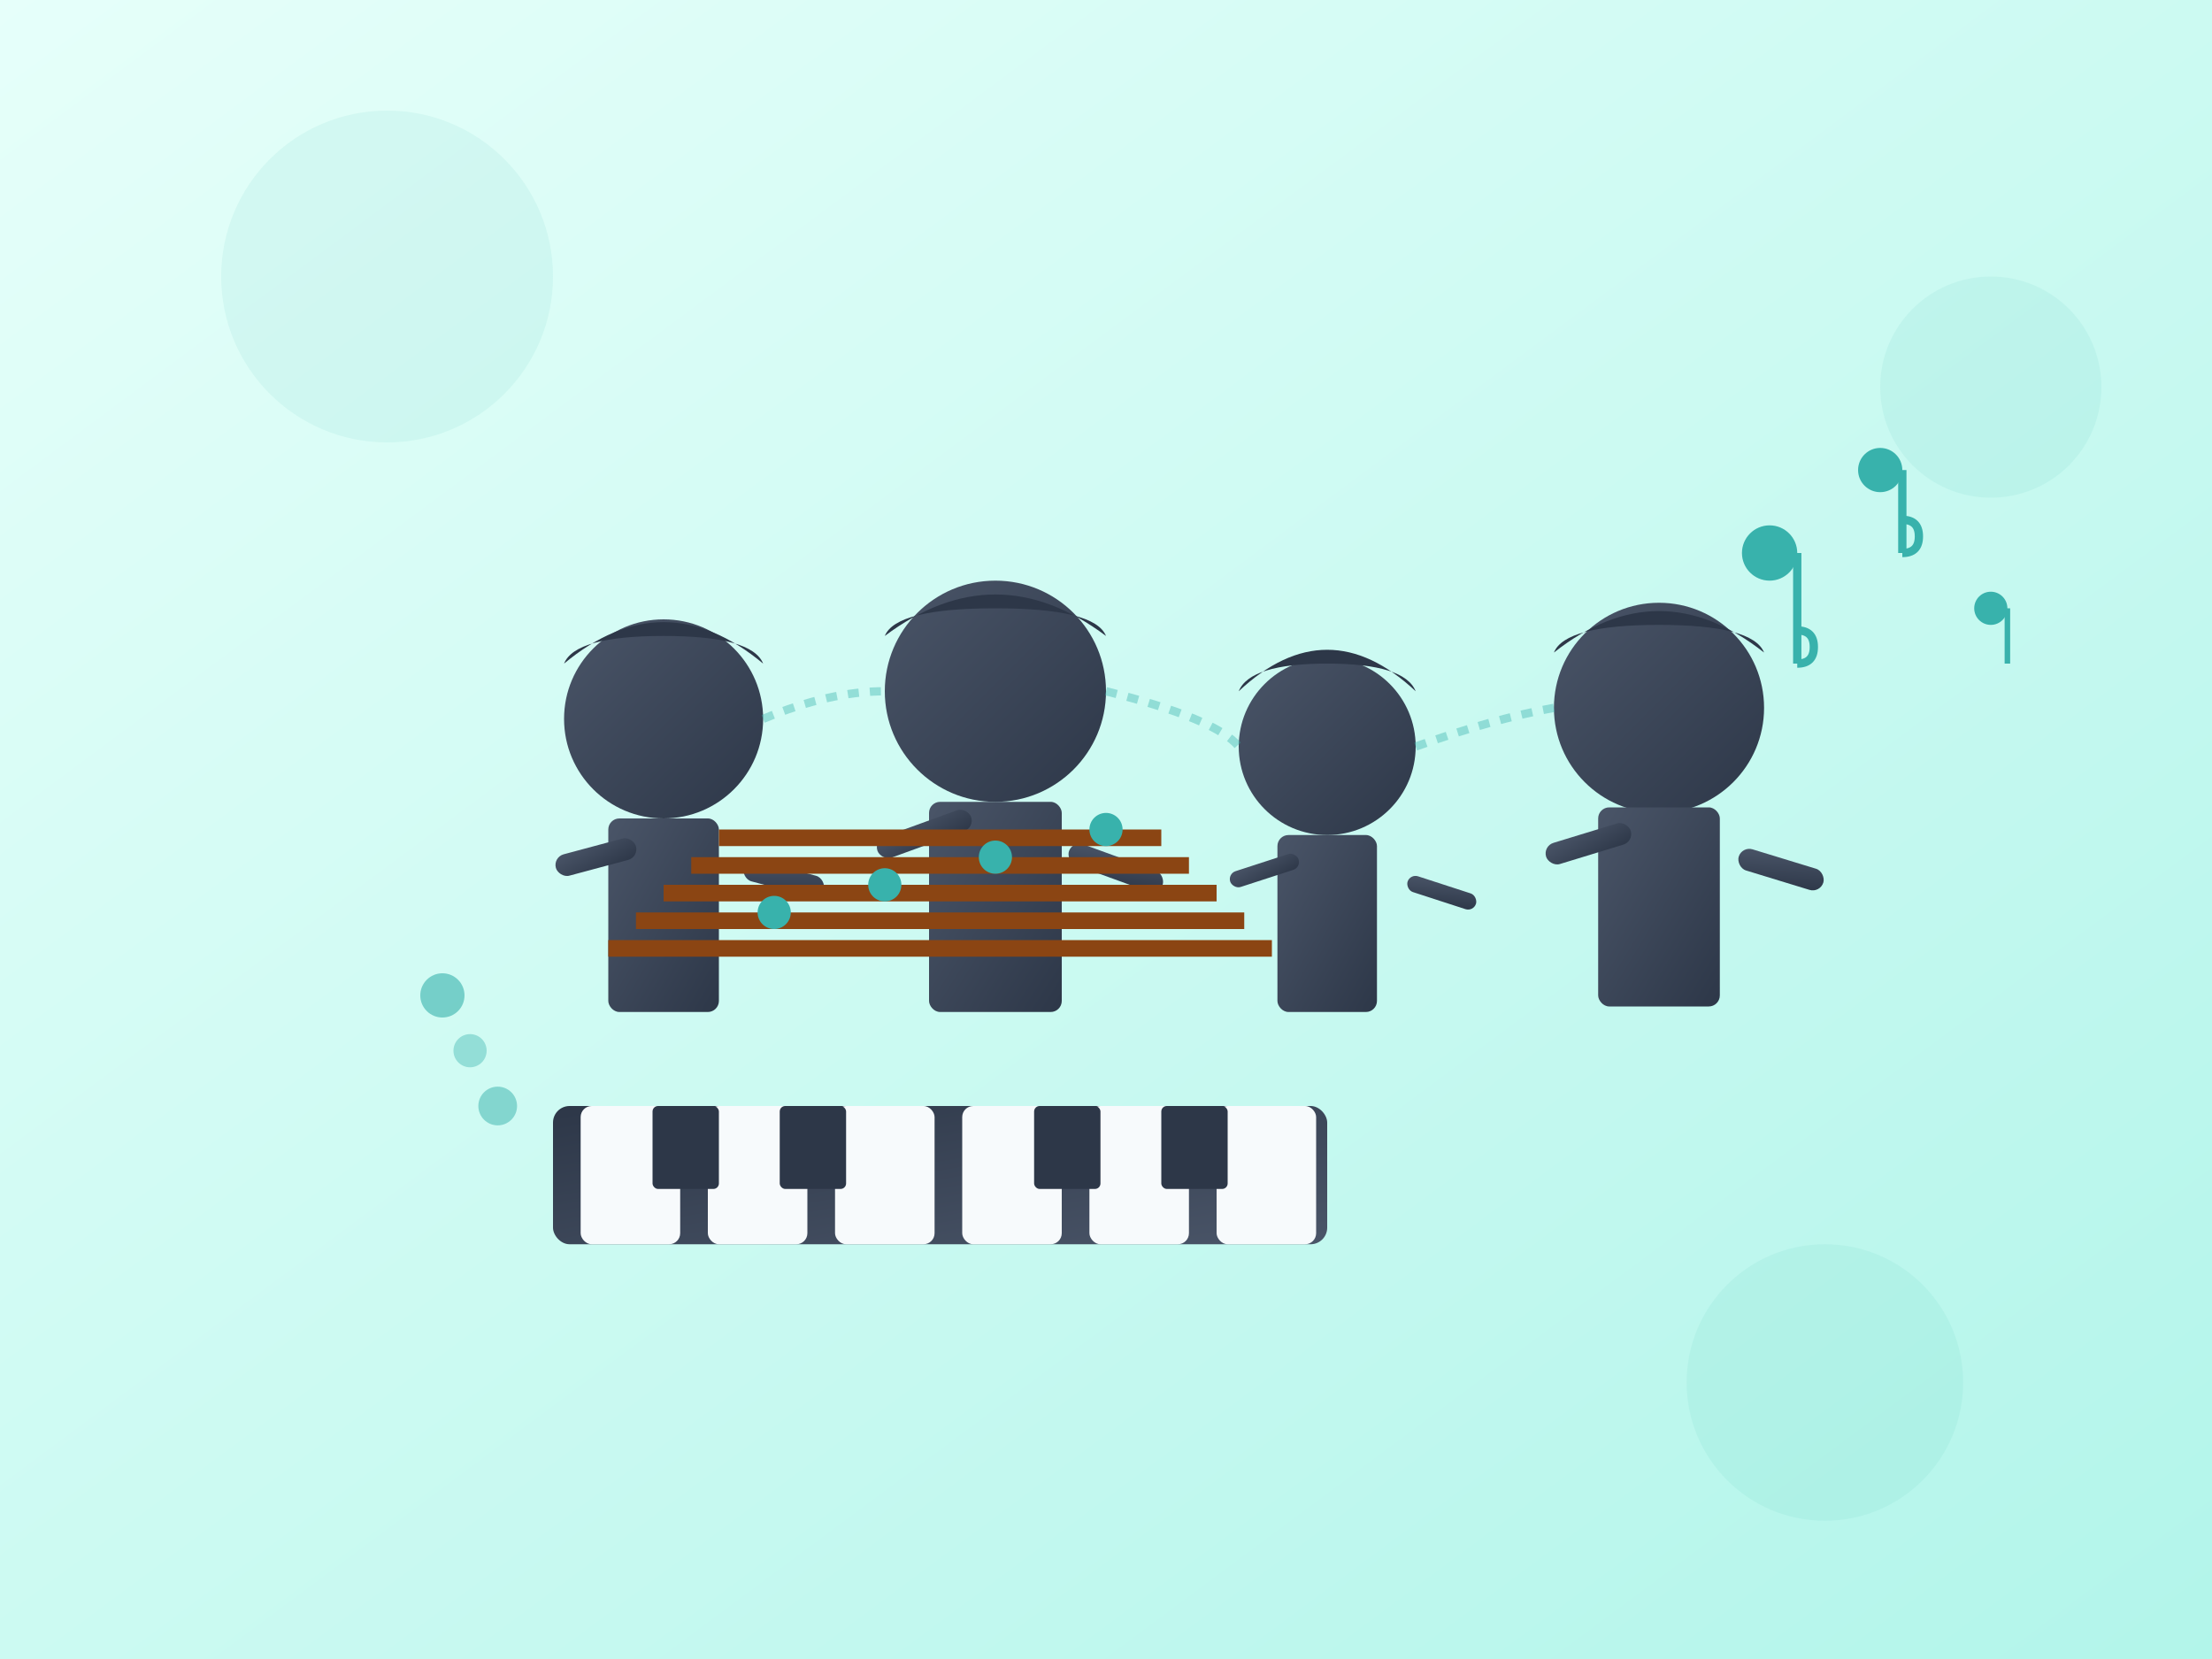 <svg width="400" height="300" viewBox="0 0 400 300" fill="none" xmlns="http://www.w3.org/2000/svg">
  <rect x="0" y="0" width="400" height="300" fill="#808080" stroke="none"/>
  <defs>
    <linearGradient id="bgGradient2" x1="0%" y1="0%" x2="100%" y2="100%">
      <stop offset="0%" style="stop-color:#E6FFFA;stop-opacity:1" />
      <stop offset="100%" style="stop-color:#B2F5EA;stop-opacity:1" />
    </linearGradient>
    <linearGradient id="pianoGradient" x1="0%" y1="0%" x2="100%" y2="100%">
      <stop offset="0%" style="stop-color:#2D3748;stop-opacity:1" />
      <stop offset="100%" style="stop-color:#4A5568;stop-opacity:1" />
    </linearGradient>
    <linearGradient id="studentGradient" x1="0%" y1="0%" x2="100%" y2="100%">
      <stop offset="0%" style="stop-color:#4A5568;stop-opacity:1" />
      <stop offset="100%" style="stop-color:#2D3748;stop-opacity:1" />
    </linearGradient>
  </defs>
  
  <!-- Background -->
  <rect width="400" height="300" fill="url(#bgGradient2)"/>
  
  <!-- Decorative elements -->
  <circle cx="70" cy="50" r="30" fill="#38B2AC" opacity="0.08"/>
  <circle cx="330" cy="250" r="25" fill="#38B2AC" opacity="0.08"/>
  <circle cx="360" cy="70" r="20" fill="#38B2AC" opacity="0.08"/>
  
  <!-- Multiple students (more detailed) -->
  <!-- Student 1 -->
  <circle cx="120" cy="130" r="18" fill="url(#studentGradient)"/>
  <path d="M102 120 Q120 105 138 120 Q136 115 120 115 Q104 115 102 120" fill="#2D3748"/>
  <rect x="110" y="148" width="20" height="35" fill="url(#studentGradient)" rx="2"/>
  <rect x="100" y="155" width="15" height="4" fill="url(#studentGradient)" rx="2" transform="rotate(-15 100 155)"/>
  <rect x="135" y="155" width="15" height="4" fill="url(#studentGradient)" rx="2" transform="rotate(15 135 155)"/>
  
  <!-- Student 2 -->
  <circle cx="180" cy="125" r="20" fill="url(#studentGradient)"/>
  <path d="M160 115 Q180 100 200 115 Q198 110 180 110 Q162 110 160 115" fill="#2D3748"/>
  <rect x="168" y="145" width="24" height="38" fill="url(#studentGradient)" rx="2"/>
  <rect x="158" y="152" width="18" height="4" fill="url(#studentGradient)" rx="2" transform="rotate(-20 158 152)"/>
  <rect x="194" y="152" width="18" height="4" fill="url(#studentGradient)" rx="2" transform="rotate(20 194 152)"/>
  
  <!-- Student 3 -->
  <circle cx="240" cy="135" r="16" fill="url(#studentGradient)"/>
  <path d="M224 125 Q240 110 256 125 Q254 120 240 120 Q226 120 224 125" fill="#2D3748"/>
  <rect x="231" y="151" width="18" height="32" fill="url(#studentGradient)" rx="2"/>
  <rect x="222" y="158" width="13" height="3" fill="url(#studentGradient)" rx="1.5" transform="rotate(-18 222 158)"/>
  <rect x="255" y="158" width="13" height="3" fill="url(#studentGradient)" rx="1.5" transform="rotate(18 255 158)"/>
  
  <!-- Student 4 -->
  <circle cx="300" cy="128" r="19" fill="url(#studentGradient)"/>
  <path d="M281 118 Q300 103 319 118 Q317 113 300 113 Q283 113 281 118" fill="#2D3748"/>
  <rect x="289" y="146" width="22" height="36" fill="url(#studentGradient)" rx="2"/>
  <rect x="279" y="153" width="16" height="4" fill="url(#studentGradient)" rx="2" transform="rotate(-17 279 153)"/>
  <rect x="315" y="153" width="16" height="4" fill="url(#studentGradient)" rx="2" transform="rotate(17 315 153)"/>
  
  <!-- Beautiful Piano/Keyboard -->
  <rect x="100" y="200" width="140" height="25" fill="url(#pianoGradient)" rx="3"/>
  <!-- White keys -->
  <rect x="105" y="200" width="18" height="25" fill="#F7FAFC" rx="2"/>
  <rect x="128" y="200" width="18" height="25" fill="#F7FAFC" rx="2"/>
  <rect x="151" y="200" width="18" height="25" fill="#F7FAFC" rx="2"/>
  <rect x="174" y="200" width="18" height="25" fill="#F7FAFC" rx="2"/>
  <rect x="197" y="200" width="18" height="25" fill="#F7FAFC" rx="2"/>
  <rect x="220" y="200" width="18" height="25" fill="#F7FAFC" rx="2"/>
  <!-- Black keys -->
  <rect x="118" y="200" width="12" height="15" fill="#2D3748" rx="1"/>
  <rect x="141" y="200" width="12" height="15" fill="#2D3748" rx="1"/>
  <rect x="187" y="200" width="12" height="15" fill="#2D3748" rx="1"/>
  <rect x="210" y="200" width="12" height="15" fill="#2D3748" rx="1"/>
  
  <!-- Sheet music stand -->
  <rect x="110" y="170" width="120" height="3" fill="#8B4513"/>
  <rect x="115" y="165" width="110" height="3" fill="#8B4513"/>
  <rect x="120" y="160" width="100" height="3" fill="#8B4513"/>
  <rect x="125" y="155" width="90" height="3" fill="#8B4513"/>
  <rect x="130" y="150" width="80" height="3" fill="#8B4513"/>
  
  <!-- Music notes on staff -->
  <g fill="#38B2AC">
    <circle cx="140" cy="165" r="3"/>
    <circle cx="160" cy="160" r="3"/>
    <circle cx="180" cy="155" r="3"/>
    <circle cx="200" cy="150" r="3"/>
  </g>
  
  <!-- Floating music notes -->
  <g fill="#38B2AC">
    <!-- First note -->
    <circle cx="320" cy="100" r="5"/>
    <path d="M325 100 L325 120" stroke="#38B2AC" stroke-width="1.5" fill="none"/>
    <path d="M325 120 Q328 120 328 117 Q328 114 325 114" stroke="#38B2AC" stroke-width="1.5" fill="none"/>
    
    <!-- Second note -->
    <circle cx="340" cy="85" r="4"/>
    <path d="M344 85 L344 100" stroke="#38B2AC" stroke-width="1.5" fill="none"/>
    <path d="M344 100 Q347 100 347 97 Q347 94 344 94" stroke="#38B2AC" stroke-width="1.5" fill="none"/>
    
    <!-- Third note -->
    <circle cx="360" cy="110" r="3"/>
    <path d="M363 110 L363 120" stroke="#38B2AC" stroke-width="1" fill="none"/>
  </g>
  
  <!-- Decorative elements -->
  <circle cx="80" cy="180" r="4" fill="#38B2AC" opacity="0.6"/>
  <circle cx="85" cy="190" r="3" fill="#38B2AC" opacity="0.4"/>
  <circle cx="90" cy="200" r="3.5" fill="#38B2AC" opacity="0.5"/>
  
  <!-- Connection lines between students -->
  <path d="M138 130 Q150 125 160 125" stroke="#38B2AC" stroke-width="1.5" stroke-dasharray="2,2" opacity="0.4" fill="none"/>
  <path d="M200 125 Q220 130 224 135" stroke="#38B2AC" stroke-width="1.5" stroke-dasharray="2,2" opacity="0.4" fill="none"/>
  <path d="M256 135 Q270 130 281 128" stroke="#38B2AC" stroke-width="1.5" stroke-dasharray="2,2" opacity="0.4" fill="none"/>
</svg>
